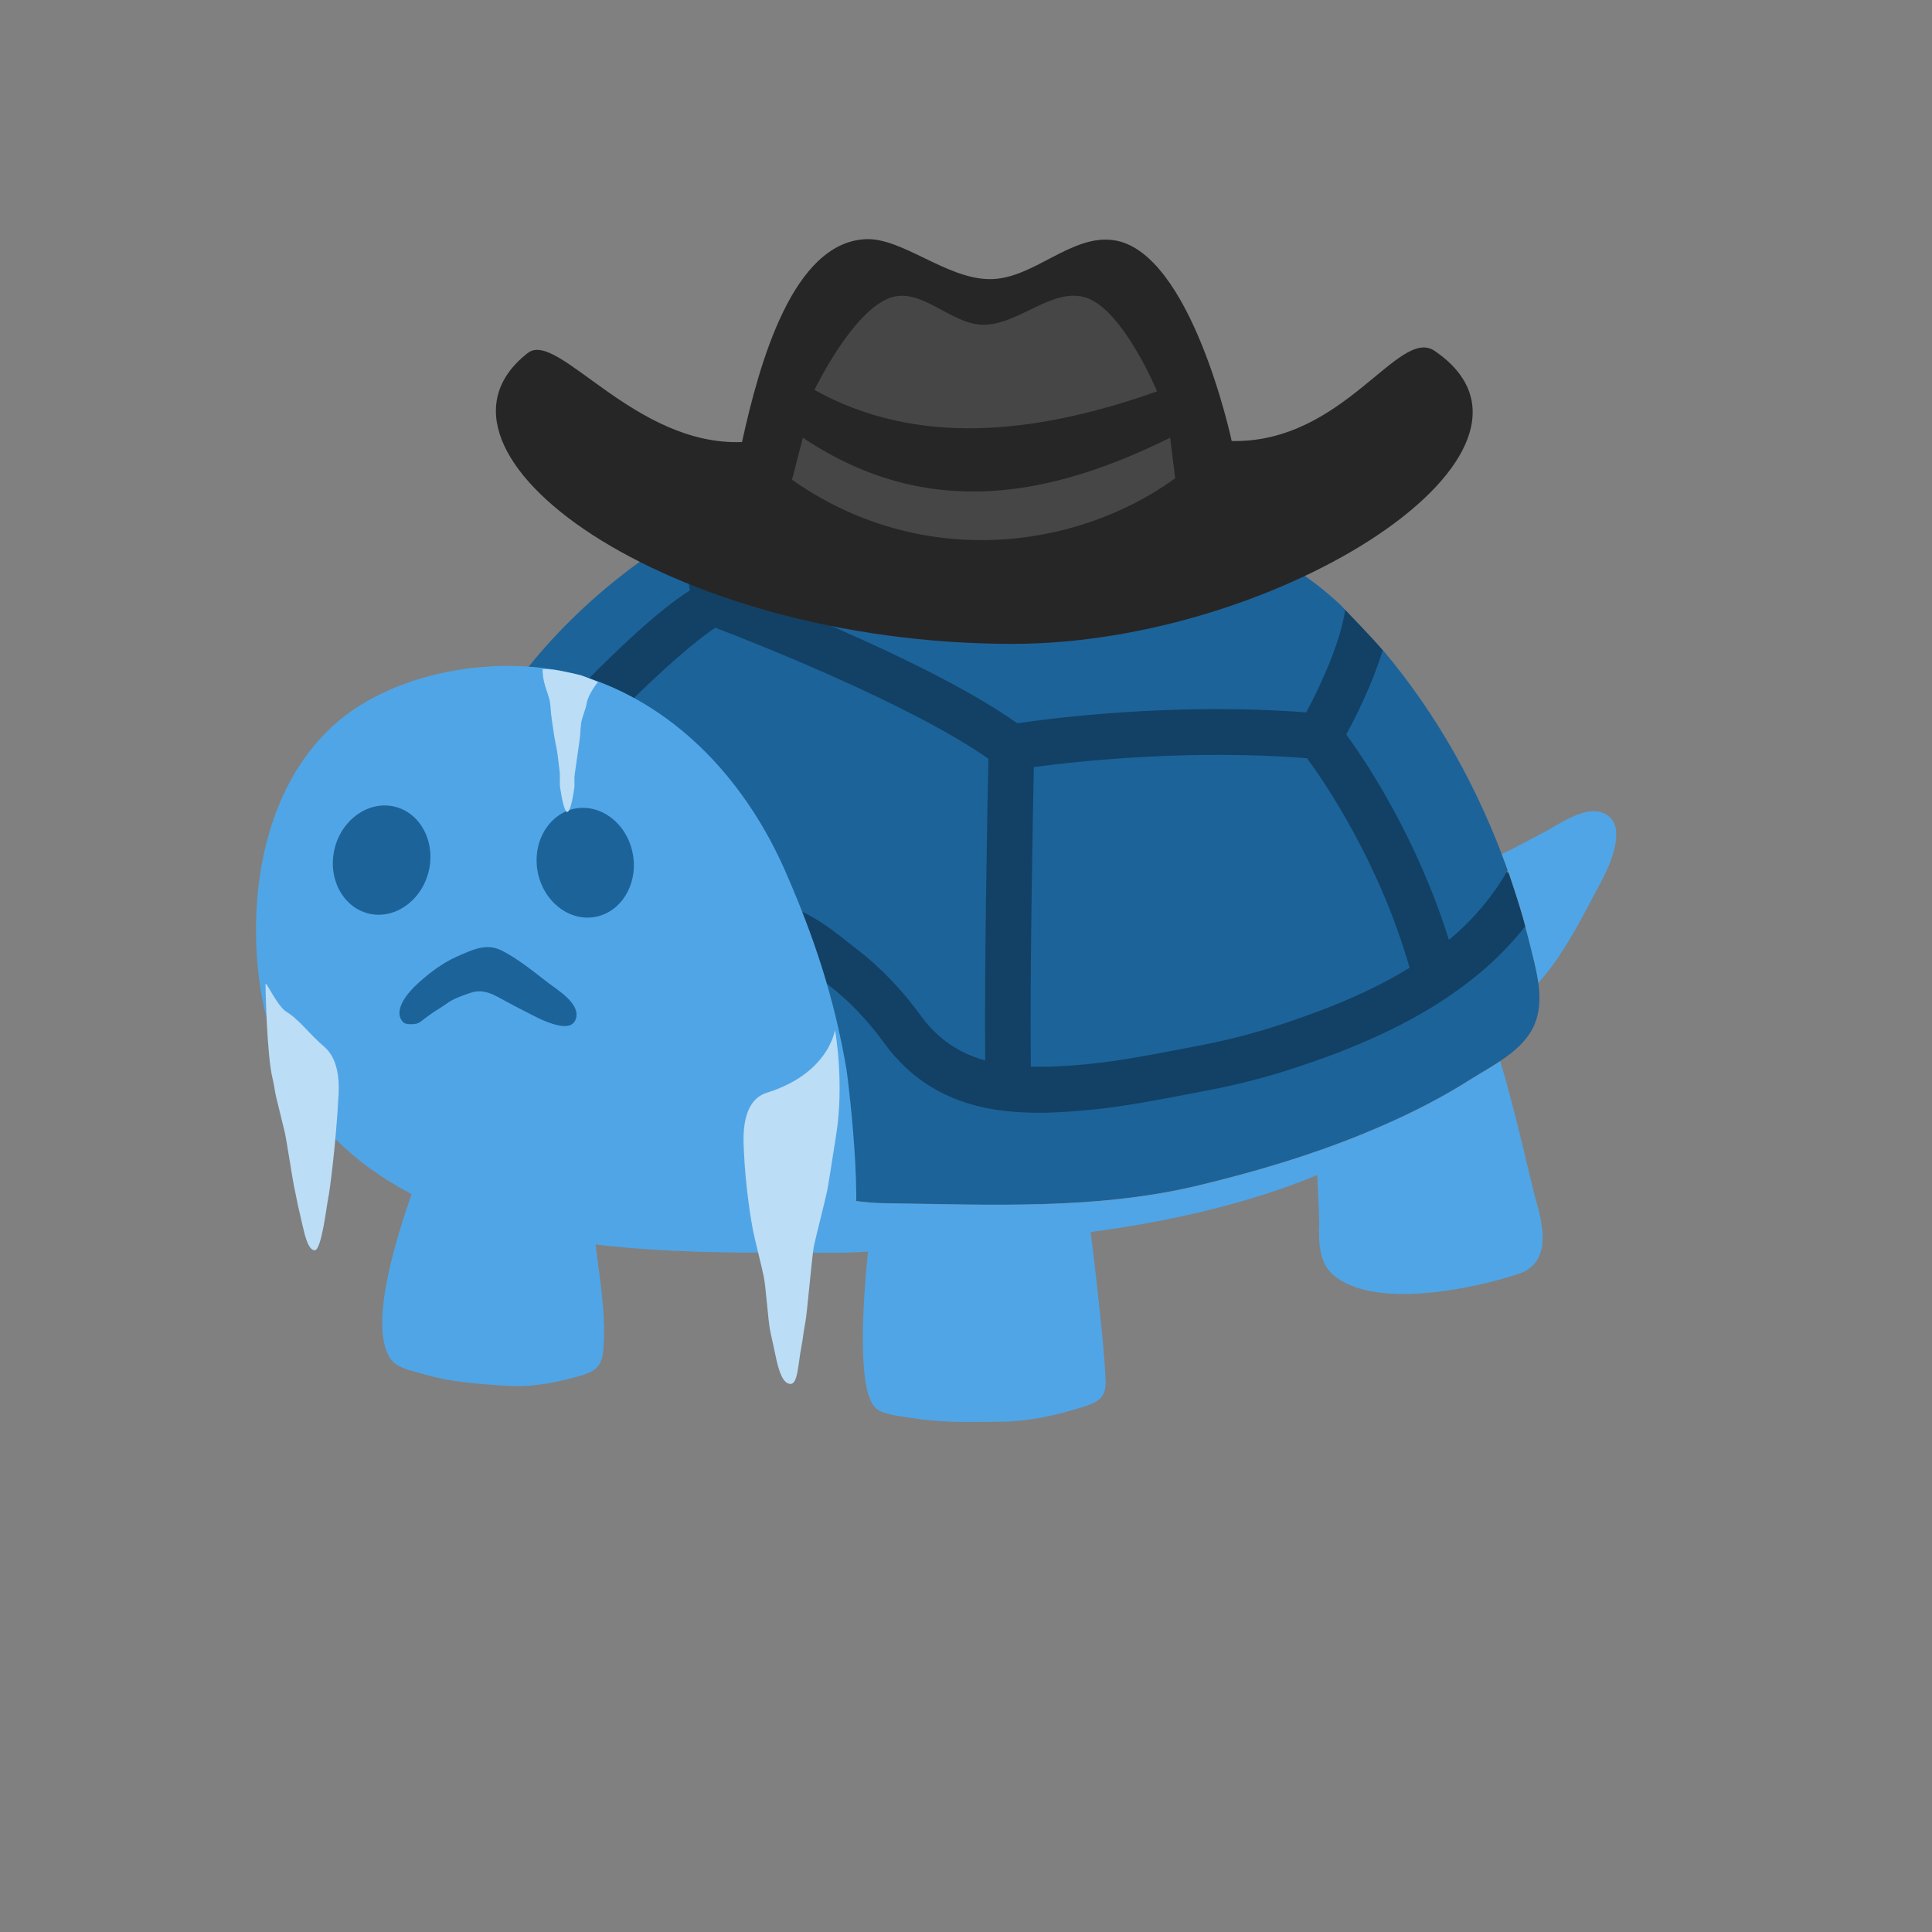 <?xml version="1.0" encoding="UTF-8" standalone="no"?>
<svg
   width="512"
   height="512"
   version="1.1"
   id="svg38"
   inkscape:version="1.1.2 (b8e25be833, 2022-02-05)"
   inkscape:export-xdpi="96"
   inkscape:export-ydpi="96"
   sodipodi:docname="classigk.svg"
   inkscape:export-filename="A:\media\turtles\real\fakenews.png"
   xmlns:inkscape="http://www.inkscape.org/namespaces/inkscape"
   xmlns:sodipodi="http://sodipodi.sourceforge.net/DTD/sodipodi-0.dtd"
   xmlns="http://www.w3.org/2000/svg"
   xmlns:svg="http://www.w3.org/2000/svg"
   xmlns:rdf="http://www.w3.org/1999/02/22-rdf-syntax-ns#"
   xmlns:cc="http://creativecommons.org/ns#"
   xmlns:dc="http://purl.org/dc/elements/1.1/">
  <rect width="100%" height="100%" fill="#808080" stroke="none"/>
  <defs
     id="defs42" />
  <sodipodi:namedview
     pagecolor="#ffffff"
     bordercolor="#666666"
     borderopacity="1"
     objecttolerance="10"
     gridtolerance="10"
     guidetolerance="10"
     inkscape:pageopacity="0"
     inkscape:pageshadow="2"
     inkscape:window-width="2560"
     inkscape:window-height="1377"
     id="namedview40"
     showgrid="false"
     inkscape:zoom="0.32593203"
     inkscape:cx="-1346.9066"
     inkscape:cy="-374.31117"
     inkscape:window-x="-8"
     inkscape:window-y="-8"
     inkscape:window-maximized="1"
     inkscape:current-layer="svg38"
     inkscape:pagecheckerboard="0" />
  <path
     d="m 180.418,1277.456 c 0,0 7.221,-4.191 11.27,-6.003 l 62.974,23.162 101.852,2.747 c 0,0 7.645,7.928 9.911,10.647 l 18.49,53.064 14.922,5.975 c 0,0 3.426,10.25 4.389,14.13 l -3.086,24.465 -147.638,36.612 -118.558,-29.08 0.368,-72.885 36.244,-47.202 z"
     style="fill:#2f2f2f;stroke-width:1"
     id="path909"
     inkscape:connector-curvature="0"
     inkscape:export-xdpi="68.17437"
     inkscape:export-ydpi="68.17437" />
  <path
     d="m 273.973,1339.014 c -0.283,14.328 -1.076,55.499 -0.793,79.397 4.729,0.113 9.911,-0.141 15.63,-0.736 7.645,-0.764 15.63,-2.293 23.332,-3.766 l 4.899,-0.934 c 7.9,-1.501 15.206,-3.37 22.341,-5.72 11.015,-3.624 23.191,-8.296 34.177,-15.064 -8.07,-28.118 -22.539,-49.213 -27.183,-55.527 -31.147,-2.463 -60.992,0.821 -72.403,2.35 z"
     style="fill:#1c6399;fill-opacity:1;stroke-width:1"
     id="path911"
     inkscape:connector-curvature="0"
     inkscape:export-xdpi="68.17437"
     inkscape:export-ydpi="68.17437" />
  <path
     d="m 356.768,1330.378 c 5.522,7.56 18.773,27.551 27.211,54.423 6.173,-5.125 11.496,-11.241 15.574,-18.462 -3.794,-10.562 -8.381,-20.812 -13.875,-30.581 -5.522,-9.797 -11.949,-19.17 -19.226,-27.778 -2.69,8.806 -6.966,17.414 -9.684,22.398 z"
     style="fill:#1c6399;fill-opacity:1;stroke-width:1"
     id="path913"
     inkscape:connector-curvature="0"
     inkscape:export-xdpi="68.17437"
     inkscape:export-ydpi="68.17437" />
  <path
     d="m 194.859,1291.217 c 12.062,4.615 53.375,21.039 74.725,36.188 9.203,-1.359 41.596,-5.55 76.566,-2.888 4.531,-8.353 9.288,-19.566 10.335,-27.183 -0.425,-0.425 -0.793,-0.878 -1.218,-1.274 -14.526,-13.648 -32.931,-21.152 -51.506,-27.438 -25.937,-8.778 -54.168,-11.864 -81.21,-7.022 -10.703,1.925 -21.039,5.238 -30.864,9.854 z"
     style="fill:#1c6399;fill-opacity:1;stroke-width:1"
     id="path915"
     inkscape:connector-curvature="0"
     inkscape:export-xdpi="68.17437"
     inkscape:export-ydpi="68.17437" />
  <path
     d="m 404.14,1381.261 c -5.635,7.221 -12.459,13.223 -19.764,18.207 -0.142,0.113 -0.311,0.198 -0.425,0.311 -13.422,9.061 -28.401,14.894 -40.775,18.943 -7.645,2.52 -15.432,4.53 -23.87,6.116 l -4.899,0.934 c -7.985,1.529 -16.197,3.115 -24.38,3.964 -4.814,0.481 -9.797,0.878 -14.809,0.878 -14.951,0 -29.958,-3.511 -40.916,-18.49 -4.417,-6.088 -9.344,-11.213 -14.583,-15.234 l -2.18,-1.699 c -3.313,-2.633 -9.514,-7.56 -12.714,-7.645 l 0.311,-12.091 c 7.249,0.198 14.583,6.003 19.934,10.25 l 1.982,1.557 c 6.145,4.7 11.893,10.647 17.018,17.697 4.615,6.314 10.25,9.911 17.018,11.808 -0.227,-25.541 0.595,-68.014 0.849,-79.964 -20.727,-14.526 -62.408,-30.921 -72.347,-34.715 -3.908,2.407 -13.988,10.788 -25.852,22.879 -1.189,1.218 -2.775,1.812 -4.332,1.812 -1.529,0 -3.058,-0.566 -4.219,-1.727 -2.379,-2.322 -2.435,-6.144 -0.085,-8.551 7.504,-7.617 19.396,-19.141 27.721,-24.295 l -2.407,-14.781 c -20.274,12.119 -40.293,30.921 -52.327,52.781 -12.062,21.831 -16.14,46.664 -4.644,70.704 3.766,7.787 11.326,20.869 18.915,25.399 6.711,4.021 13.818,7.447 21.067,10.448 6.428,2.662 11.864,6.003 18.462,7.928 5.89,1.756 11.978,3.653 17.952,4.984 6.031,1.359 12.289,1.784 18.349,2.917 5.38,0.991 10.817,1.897 16.253,1.982 27.891,0.368 56.093,1.841 83.475,-4.785 16.65,-4.021 33.158,-9.033 48.816,-15.942 7.928,-3.454 15.659,-7.419 22.936,-12.062 5.918,-3.738 13.705,-7.419 16.791,-14.101 3.256,-7.051 0.481,-15.574 -1.246,-22.709 -0.311,-1.189 -0.736,-2.463 -1.076,-3.709 z"
     style="fill:#1c6399;fill-opacity:1;stroke-width:1"
     id="path917"
     inkscape:connector-curvature="0"
     inkscape:export-xdpi="68.17437"
     inkscape:export-ydpi="68.17437" />
  <path
     d="m 151.677,1448.879 c -2.775,-1.642 -6.739,-2.209 -12.119,-2.973 -7.079,-0.991 -14.781,-2.973 -21.86,-1.699 -6.088,1.104 -6.739,2.662 -8.721,8.296 -3.086,8.863 -12.062,35.423 -5.097,43.804 1.727,2.067 5.748,2.803 8.212,3.539 7.107,2.152 14.668,2.633 22.143,3.143 6.371,0.425 12.657,-0.736 18.745,-2.435 4.559,-1.274 6.569,-2.35 6.937,-7.39 0.821,-10.76 -1.586,-21.378 -2.548,-32.053 -0.68,-6.909 -2.379,-10.307 -5.691,-12.232 z"
     style="fill:#50a5e6;fill-opacity:1;stroke-width:1"
     id="path921"
     inkscape:connector-curvature="0"
     inkscape:export-xdpi="68.17437"
     inkscape:export-ydpi="68.17437" />
  <path
     d="m 397.543,1416.967 c -2.633,1.756 -5.437,3.313 -7.9,4.87 -7.277,4.615 -15.007,8.58 -22.936,12.062 -15.659,6.909 -32.167,11.921 -48.816,15.942 -27.381,6.626 -55.584,5.154 -83.475,4.785 -5.465,-0.085 -10.902,-0.991 -16.253,-1.982 -1.501,-0.283 -2.973,-0.51 -4.474,-0.736 l 1.472,15.715 c 0,0 5.323,0.396 14.837,-0.198 -1.841,18.207 -2.435,37.858 2.209,41.596 2.095,1.699 6.541,2.01 9.259,2.463 7.985,1.331 16.253,1.133 24.465,0.991 6.994,-0.113 13.733,-1.642 20.189,-3.624 4.842,-1.472 6.937,-2.548 6.852,-6.994 -0.085,-5.691 -2.01,-23.983 -3.964,-39.642 17.952,-2.35 40.067,-6.796 60.058,-15.092 0.283,6.286 0.538,11.666 0.51,12.77 -0.17,4.332 -0.227,10.25 3.596,13.591 10.647,9.373 37.009,3.908 49.241,-0.17 9.118,-3.001 6.314,-13.62 4.502,-19.821 -1.048,-3.709 -5.267,-23.021 -9.373,-36.527 z"
     style="fill:#50a5e6;fill-opacity:1;stroke-width:1"
     id="path923"
     inkscape:connector-curvature="0"
     inkscape:export-xdpi="68.17437"
     inkscape:export-ydpi="68.17437" />
  <path
     d="m 426.68,1352.351 c -4.757,-4.474 -12.572,1.303 -16.933,3.624 -3.908,2.095 -7.787,4.162 -11.751,6.116 2.86,7.504 5.352,15.149 7.221,22.964 0.849,3.483 1.925,7.306 2.463,11.128 0.142,-0.17 0.283,-0.34 0.425,-0.481 1.444,-1.642 2.747,-3.313 4.021,-5.097 4.955,-7.022 8.721,-14.781 12.77,-22.313 1.954,-3.766 5.55,-12.374 1.784,-15.942 z"
     style="fill:#50a5e6;fill-opacity:1;stroke-width:1"
     id="path925"
     inkscape:connector-curvature="0"
     inkscape:export-xdpi="68.17437"
     inkscape:export-ydpi="68.17437" />
  <path
     d="m 215.189,1467.624 c -3.2,0.113 -6.428,0.085 -9.741,0.085 -23.587,0 -46.07,-0.623 -69.289,-5.89 -35.253,-7.957 -62.719,-29.052 -67.505,-66.769 -2.945,-23.247 1.756,-50.798 19.708,-67.08 16.848,-15.29 47.146,-19.509 67.901,-12.459 24.182,8.268 41.794,28.146 51.846,51.082 7.73,17.669 12.969,33.526 16.225,52.582 0.481,2.917 5.833,47.004 -0.425,47.825 -2.888,0.34 -5.805,0.538 -8.721,0.623 z"
     style="fill:#50a5e6;fill-opacity:1;stroke-width:1"
     id="path929"
     inkscape:connector-curvature="0"
     inkscape:export-xdpi="68.17437"
     inkscape:export-ydpi="68.17437" />
  <g
     inkscape:export-xdpi="68.17437"
     inkscape:export-ydpi="68.17437"
     id="g2546">
    <circle
       fill="#ff7892"
       cx="-44.198"
       cy="299.216"
       r="16.193"
       id="circle838"
       style="stroke-width:3.239" />
    <circle
       fill="#ff7892"
       cx="-116.986"
       cy="299.656"
       r="16.193"
       id="circle840"
       style="stroke-width:3.239" />
  </g>
  <path
     style="fill:#262626;fill-opacity:1;stroke:none;stroke-width:1px;stroke-linecap:butt;stroke-linejoin:miter;stroke-opacity:1"
     d="m 139.902,1229.255 c 7.885,-6.125 28.223,24.707 56.741,23.619 4.691,-21.443 13.534,-52.647 32.579,-53.755 9.756,-0.568 21.531,10.559 33.122,10.588 11.477,0.029 21.497,-12.004 32.85,-10.317 20.546,3.053 31.221,53.212 31.221,53.212 29.761,0.623 44.197,-30.407 53.768,-23.891 38.572,26.261 -40.934,77.646 -111.853,77.646 -91.949,0 -161.821,-51.16 -128.428,-77.103 z"
     id="path945"
     inkscape:connector-curvature="0"
     sodipodi:nodetypes="scsascsss"
     inkscape:export-xdpi="68.17437"
     inkscape:export-ydpi="68.17437" />
  <path
     style="fill:#464646;fill-opacity:1;stroke:none;stroke-width:1px;stroke-linecap:butt;stroke-linejoin:miter;stroke-opacity:1"
     d="m 212.77,1251.733 -2.88,11.134 c 33.851,23.802 74.997,18.825 101.553,-0.384 l -1.344,-10.75 c -30.329,14.972 -63.492,22.655 -97.329,0 z"
     id="path947"
     inkscape:connector-curvature="0"
     sodipodi:nodetypes="ccccc"
     inkscape:export-xdpi="68.17437"
     inkscape:export-ydpi="68.17437" />
  <path
     style="fill:#464646;fill-opacity:1;stroke:none;stroke-width:1px;stroke-linecap:butt;stroke-linejoin:miter;stroke-opacity:1"
     d="m 215.841,1239.063 c 0,0 10.31,-21.523 20.541,-24.572 8.012,-2.388 15.638,7.112 23.996,7.295 9.512,0.207 18.666,-10.251 27.644,-7.103 9.746,3.418 18.621,24.764 18.621,24.764 -33.239,11.759 -64.203,14.416 -90.802,-0.384 z"
     id="path949"
     inkscape:connector-curvature="0"
     sodipodi:nodetypes="caaacc"
     inkscape:export-xdpi="68.17437"
     inkscape:export-ydpi="68.17437" />
  <g
     id="g2193"
     transform="translate(-342.37)"
     inkscape:export-xdpi="68.17437"
     inkscape:export-ydpi="68.17437">
    <path
       fill="#65471b"
       d="m 145.472,327.87 c -0.41,0 -0.821,-0.064 -1.231,-0.195 -7.011,-2.275 -14.401,-2.275 -21.413,0 -2.087,0.673 -4.338,-0.466 -5.02,-2.558 -0.681,-2.091 0.466,-4.338 2.562,-5.02 8.613,-2.797 17.716,-2.797 26.329,0 2.091,0.681 3.239,2.928 2.562,5.02 -0.546,1.677 -2.107,2.753 -3.789,2.753 z"
       id="path845"
       style="fill:#36461e;fill-opacity:1;stroke-width:3.984"
       inkscape:export-xdpi="34.087185"
       inkscape:export-ydpi="34.087185" />
    <path
       fill="#ffffff"
       d="m 182.676,268.385 c -3.597,10.935 -13.883,18.783 -25.87,18.783 -0.574,0 -1.151,-0.02 -1.733,-0.056 -5.884,-0.37 -11.322,-2.609 -15.736,-6.31 0.143,1.972 0.303,3.972 0.542,6.135 0.606,5.529 3.522,9.888 8.43,12.601 3.267,1.809 7.171,2.741 11.206,2.996 6.908,0.434 14.222,-1.115 19.413,-3.621 5.486,-2.649 9.051,-7.418 9.784,-13.087 0.729,-5.637 -1.41,-11.648 -6.035,-17.441 z"
       id="path847"
       style="stroke-width:3.984"
       inkscape:export-xdpi="34.087185"
       inkscape:export-ydpi="34.087185" />
    <path
       fill="#65471b"
       d="m 146.886,250.518 c -5.167,2.191 -7.756,9.167 -7.876,21.07 l 0.155,0.271 c 3.573,5.255 9.453,8.86 16.286,9.29 0.454,0.028 0.908,0.044 1.358,0.044 10.493,0 19.317,-7.716 20.927,-18.022 -0.458,-0.418 -0.88,-0.845 -1.366,-1.259 -14.8,-12.628 -25.763,-12.975 -29.484,-11.393 z"
       id="path849"
       style="fill:#36461e;fill-opacity:1;stroke-width:3.984"
       inkscape:export-xdpi="34.087185"
       inkscape:export-ydpi="34.087185" />
    <path
       fill="#f4900c"
       d="m 156.805,287.168 c 11.987,0 22.273,-7.848 25.87,-18.783 -1.41,-1.765 -3.071,-3.506 -4.944,-5.215 -1.609,10.306 -10.433,18.022 -20.927,18.022 -0.45,0 -0.904,-0.016 -1.358,-0.044 -6.832,-0.43 -12.712,-4.036 -16.286,-9.29 l -0.155,-0.271 c -0.028,2.793 0.084,5.868 0.331,9.214 4.414,3.701 9.852,5.94 15.736,6.31 0.582,0.04 1.159,0.056 1.733,0.056 z"
       id="path851"
       style="fill:#6fd049;fill-opacity:1;stroke-width:3.984"
       inkscape:export-xdpi="34.087185"
       inkscape:export-ydpi="34.087185" />
    <circle
       fill="#ffffff"
       cx="147.133"
       cy="262.955"
       r="4.41"
       id="circle853"
       style="stroke-width:3.984"
       inkscape:export-xdpi="34.087185"
       inkscape:export-ydpi="34.087185" />
    <path
       fill="#ffffff"
       d="m 110.267,287.168 c -11.987,0 -22.273,-7.848 -25.87,-18.783 -4.625,5.792 -6.76,11.804 -6.035,17.437 0.737,5.669 4.298,10.441 9.784,13.087 5.191,2.506 12.501,4.055 19.413,3.621 4.036,-0.255 7.94,-1.183 11.206,-2.996 4.904,-2.713 7.82,-7.071 8.43,-12.601 0.239,-2.159 0.398,-4.151 0.542,-6.119 -4.394,3.677 -9.84,5.924 -15.736,6.294 -0.582,0.044 -1.159,0.06 -1.733,0.06 z"
       id="path855"
       style="stroke-width:3.984"
       inkscape:export-xdpi="34.087185"
       inkscape:export-ydpi="34.087185" />
    <path
       fill="#65471b"
       d="m 110.267,281.193 c 0.45,0 0.904,-0.016 1.358,-0.044 6.832,-0.43 12.712,-4.036 16.286,-9.29 l 0.155,-0.271 c -0.123,-11.903 -2.709,-18.879 -7.876,-21.07 -3.721,-1.582 -14.688,-1.235 -29.484,11.39 -0.486,0.414 -0.904,0.841 -1.366,1.259 1.609,10.31 10.433,18.026 20.927,18.026 z"
       id="path857"
       style="fill:#36461e;fill-opacity:1;stroke-width:3.984"
       inkscape:export-xdpi="34.087185"
       inkscape:export-ydpi="34.087185" />
    <path
       fill="#f4900c"
       d="m 128.063,271.588 -0.155,0.271 c -3.573,5.255 -9.453,8.86 -16.286,9.29 -0.454,0.028 -0.908,0.044 -1.358,0.044 -10.493,0 -19.317,-7.716 -20.927,-18.022 -1.872,1.709 -3.534,3.45 -4.944,5.215 3.597,10.935 13.883,18.783 25.87,18.783 0.574,0 1.151,-0.02 1.733,-0.056 5.896,-0.37 11.342,-2.617 15.736,-6.294 0.247,-3.35 0.363,-6.43 0.331,-9.23 z"
       id="path859"
       style="fill:#6fd049;fill-opacity:1;stroke-width:3.984"
       inkscape:export-xdpi="34.087185"
       inkscape:export-ydpi="34.087185" />
    <path
       fill="#ffffff"
       d="m 100.794,267.357 c 2.43,-0.151 4.279,-2.247 4.123,-4.677 -0.151,-2.43 -2.247,-4.279 -4.677,-4.127 -2.43,0.151 -4.279,2.247 -4.127,4.677 0.155,2.43 2.251,4.279 4.681,4.127 z"
       id="path861"
       style="stroke-width:3.984"
       inkscape:export-xdpi="34.087185"
       inkscape:export-ydpi="34.087185" />
  </g>
  <g
     id="g2524"
     transform="translate(-494.48)"
     inkscape:export-xdpi="67.463455"
     inkscape:export-ydpi="67.463455">
    <path
       fill="#664500"
       d="m 190.474,300.817 c -1.033,-0.833 -2.576,-0.884 -3.683,-0.151 -0.226,0.151 -22.751,14.999 -50.467,14.999 -27.647,0 -50.247,-14.849 -50.467,-14.999 -1.108,-0.734 -2.651,-0.672 -3.684,0.151 -1.027,0.827 -1.259,2.193 -0.545,3.248 0.748,1.112 18.661,27.118 54.696,27.118 36.035,0 53.953,-26.006 54.696,-27.118 0.713,-1.06 0.487,-2.421 -0.545,-3.248 z"
       id="path866"
       style="fill:#363927;fill-opacity:1;stroke-width:5.477" />
    <path
       fill="#ffffff"
       d="m 166.218,314.433 c 0.122,-0.033 -11.065,2.884 -18.665,3.709 -2.793,0.32 -5.624,0.58 -8.524,0.679 v 34.468 h 11.927 c 8.394,0 15.262,-6.868 15.262,-15.262 z m -61.046,0 c -0.122,-0.033 11.065,2.884 18.665,3.709 2.793,0.32 5.624,0.58 8.524,0.679 v 34.468 h -11.927 c -8.394,0 -15.262,-6.868 -15.262,-15.262 z"
       id="path870"
       style="stroke-width:7.631" />
    <path
       style="fill:#363927;fill-opacity:1;stroke-width:3.735"
       d="m 100.032,276.086 c 0,6.401 3.503,11.592 7.828,11.592 4.321,0 7.828,-5.191 7.828,-11.592 0,-6.401 -3.503,-11.592 -7.828,-11.592 -4.325,0 -7.828,5.191 -7.828,11.592 z"
       id="path1028" />
    <path
       style="fill:#363927;fill-opacity:1;stroke-width:3.783"
       d="m 166.973,276.306 c 0,6.485 -3.549,11.744 -7.93,11.744 -4.378,0 -7.93,-5.259 -7.93,-11.744 0,-6.485 3.549,-11.744 7.93,-11.744 4.381,0 7.93,5.259 7.93,11.744 z"
       id="path1026" />
    <path
       fill="#292f33"
       d="m 202.536,259.021 c -0.691,-0.671 -5.118,1.107 -9.598,-1.175 -9.242,-4.71 -32.599,-9.254 -47.803,1.519 -1.628,1.151 -8.43,1.345 -10.333,1.264 -1.903,0.085 -8.705,-0.108 -10.333,-1.264 -15.201,-10.773 -38.557,-6.229 -47.799,-1.519 -4.48,2.282 -8.907,0.505 -9.598,1.175 -0.998,0.965 -0.998,4.831 0.004,5.801 0.994,0.965 5.966,2.08 6.956,4.977 0.998,2.9 1.006,20.028 8.939,25.95 7.429,5.542 24.758,7.21 35.741,0.961 9.582,-5.449 9.246,-16.921 11.004,-23.756 0.626,-2.436 2.391,-3.664 5.09,-3.664 2.698,0 4.464,1.228 5.09,3.664 1.757,6.831 1.418,18.307 11.004,23.756 10.983,6.245 28.313,4.577 35.737,-0.961 7.938,-5.918 7.946,-23.049 8.939,-25.95 0.99,-2.896 5.962,-4.015 6.956,-4.977 1.002,-0.969 1.006,-4.835 0.004,-5.801 z m -81.573,14.744 c -0.311,4.464 -1.107,13.035 -6.451,16.077 -3.276,1.866 -7.546,3.001 -12.013,3.001 h -0.004 c -4.948,0 -11.807,-1.402 -14.49,-3.401 -3.353,-2.5 -4.629,-12.793 -5.11,-16.643 -0.307,-2.452 -1.131,-8.443 1.567,-9.364 4.282,-1.458 10.256,-2.597 16.368,-2.597 2.799,0 12.203,0.174 16.784,2.993 4.06,2.492 3.522,7.477 3.349,9.933 z m 65.755,-1.022 c -0.481,3.854 -1.757,14.199 -5.11,16.699 -2.682,2 -9.541,3.401 -14.49,3.401 h -0.004 c -4.472,0 -8.737,-1.135 -12.017,-3.001 -5.344,-3.038 -6.14,-11.557 -6.451,-16.021 -0.17,-2.456 -0.711,-7.477 3.349,-9.969 4.585,-2.82 13.985,-3.013 16.784,-3.013 6.112,0 12.082,1.119 16.368,2.577 2.698,0.921 1.878,6.875 1.571,9.327 z"
       id="path874"
       style="stroke-width:4.039" />
  </g>
  <g
     id="g3676"
     inkscape:export-xdpi="68.17437"
     inkscape:export-ydpi="68.17437" />
  <path
     fill-rule="evenodd"
     clip-rule="evenodd"
     fill="#31373d"
     d="m -136.949,261.19 c 0.789,0.786 4.729,3.147 5.515,5.508 0.789,2.358 2.368,17.452 7.096,21.388 4.877,4.051 23.272,2.542 26.794,0.789 7.882,-3.93 8.849,-16.623 10.243,-22.18 0.786,-3.147 5.515,-3.147 5.515,-3.147 0,0 4.729,0 5.518,3.144 1.394,5.561 2.368,18.29 10.243,22.213 3.525,1.759 21.92,3.269 26.803,-0.783 4.722,-3.936 6.297,-19.069 7.086,-21.431 0.783,-2.358 4.729,-4.719 5.515,-5.505 0.792,-0.786 0.792,-3.933 0,-4.722 -1.575,-1.572 -20.171,-2.973 -40.194,-0.786 -3.995,0.437 -5.515,1.572 -14.975,1.572 -9.454,0 -10.98,-1.138 -14.972,-1.572 -20.01,-2.184 -38.609,-0.783 -40.187,0.789 -0.786,0.786 -0.786,3.936 0,4.722 z"
     id="path843"
     style="opacity:1;fill:#31373d;fill-opacity:1;stroke-width:3.288"
     inkscape:export-xdpi="68.17437"
     inkscape:export-ydpi="68.17437" />
  <g
     id="g2834">
    <circle
       fill="#50a5e6"
       cx="762.429"
       cy="17.642"
       r="164.503"
       id="circle857"
       style="stroke-width:9.139" />
    <ellipse
       fill="#1c6399"
       cx="707.457"
       cy="-8.057"
       rx="22.848"
       ry="31.987"
       id="ellipse859"
       style="stroke-width:9.139" />
    <ellipse
       fill="#1c6399"
       cx="817.126"
       cy="-8.057"
       rx="22.848"
       ry="31.987"
       id="ellipse861"
       style="stroke-width:9.139" />
    <path
       fill="#ffffff"
       d="m 826.265,52.672 c 20.188,0 36.556,16.368 36.556,36.556 0,20.188 -16.368,36.556 -36.556,36.556 H 698.318 c -20.188,0 -36.556,-16.368 -36.556,-36.556 0,-20.188 16.368,-36.556 36.556,-36.556 z"
       id="path863"
       style="stroke-width:9.139" />
    <path
       fill="#1c6399"
       d="M 826.265,43.341 H 698.318 c -25.196,0 -45.695,20.499 -45.695,45.695 0,25.196 20.499,45.695 45.695,45.695 h 127.947 c 25.196,0 45.695,-20.499 45.695,-45.695 0,-25.196 -20.499,-45.695 -45.695,-45.695 z m 0,18.278 c 13.553,0 24.767,9.907 26.951,22.848 h -31.521 v -22.848 z m -13.709,0 v 22.848 H 785.139 v -22.848 z m -36.556,0 v 22.848 h -27.417 v -22.848 z m -36.556,0 v 22.848 h -27.417 v -22.848 z m -41.126,0 h 4.57 v 22.848 H 671.358 c 2.193,-12.932 13.407,-22.848 26.96,-22.848 z m 0,54.834 c -13.553,0 -24.767,-9.907 -26.951,-22.848 h 31.521 v 22.848 z m 13.709,0 V 93.606 h 27.417 v 22.848 z m 36.556,0 V 93.606 h 27.417 v 22.848 z m 36.556,0 V 93.606 h 27.417 v 22.848 z m 41.126,0 h -4.57 V 93.606 h 31.521 c -2.184,12.941 -13.398,22.848 -26.951,22.848 z"
       id="path865"
       style="stroke-width:9.139" />
    <path
       fill="#bbddf5"
       d="m 924.702,-8.057 c 0,-4.067 -0.42,20.471 -34.29,31.018 -13.352,4.158 -11.771,23.579 -11.561,28.806 0.731,18.05 3.637,35.569 4.542,40.139 0.914,4.633 4.633,19.247 5.502,23.661 0.96,4.862 2.203,21.989 3.043,26.256 1.014,5.145 1.965,8.847 2.742,12.776 1.682,8.49 3.875,14.604 7.604,14.604 3.738,0 3.802,-10.281 5.474,-18.762 0.777,-3.921 0.978,-7.192 1.992,-12.329 0.841,-4.241 3.317,-33.275 4.25,-37.982 0.886,-4.487 5.812,-23.469 6.708,-28.029 0.914,-4.633 3.646,-22.793 4.378,-27.225 4.368,-26.476 -0.384,-52.924 -0.384,-52.933 z M 600.786,48.486 c 0,-2.65 5.602,10.638 10.492,13.599 6.306,3.82 11.241,10.967 18.644,17.245 7.403,6.279 7.384,18.04 7.092,23.707 -1.243,24.273 -4.442,48.428 -5.136,51.407 -0.695,3.025 -3.272,25.8 -6.672,25.8 -3.4,0 -5.054,-8.024 -6.333,-13.562 l -2.056,-8.929 c -0.64,-2.76 -1.097,-5.767 -1.828,-8.92 -0.658,-2.87 -3.848,-23.643 -4.533,-26.622 -0.695,-3.025 -3.71,-15.015 -4.378,-17.894 -0.731,-3.171 -1.042,-6.251 -1.736,-9.02 -2.988,-11.881 -3.555,-46.801 -3.555,-46.81 z"
       id="path867"
       style="stroke-width:9.139" />
    <path
       fill="#1c6399"
       d="m 652.632,-42.905 c -5.045,0 -9.139,-4.094 -9.139,-9.139 0,-5.036 4.067,-9.121 9.102,-9.139 1.426,-0.018 32.617,-0.786 56.708,-32.901 3.025,-4.021 8.746,-4.862 12.795,-1.828 4.039,3.025 4.853,8.755 1.828,12.795 -29.821,39.755 -69.612,40.212 -71.294,40.212 z m 219.337,0 c -1.682,0 -41.464,-0.457 -71.285,-40.212 -3.034,-4.039 -2.212,-9.77 1.828,-12.795 4.03,-3.043 9.751,-2.212 12.786,1.828 24.136,32.179 55.401,32.891 56.717,32.901 5.026,0.055 9.084,4.167 9.057,9.185 -0.018,5.036 -4.076,9.093 -9.102,9.093 z"
       id="path869"
       style="stroke-width:9.139" />
    <path
       fill="#bbddf5"
       d="m 819.694,-136.58 c 0,0 -9.057,-3.848 -12.036,-4.761 -2.623,-0.804 -10.903,-2.522 -16.021,-3.509 -5.712,-1.106 -11.826,-1.051 -11.826,-1.051 0,0 -0.274,3.674 1.042,9.368 1.06,4.588 3.692,10.949 4.186,14.248 0.539,3.573 0.621,7.814 1.289,12.319 0.585,3.893 1.17,8.042 1.8,12.265 0.612,4.076 1.663,8.17 2.276,12.255 0.64,4.241 0.932,8.454 1.526,12.365 0.676,4.533 -0.091,8.938 0.448,12.53 1.106,7.366 3.043,17.657 5.136,17.657 2.093,0 3.939,-9.313 5.045,-16.706 0.539,-3.573 -0.247,-6.352 0.43,-10.857 0.585,-3.893 1.078,-7.768 1.718,-11.99 0.612,-4.076 1.106,-8.061 1.718,-12.137 0.64,-4.241 0.557,-8.371 1.142,-12.283 0.676,-4.533 3.317,-10.117 3.857,-13.709 1.088,-7.366 8.271,-16.002 8.271,-16.002 z m -168.076,75.434 c 0,0 6.681,-1.499 13.041,-2.824 4.14,-0.859 7.421,-4.195 14.193,-6.662 7.046,-2.568 11.579,-4.789 11.579,-4.789 0,0 0.576,11.926 -0.996,17.876 -1.27,4.798 -1.937,10.994 -2.522,14.44 -0.64,3.729 -0.996,8.125 -1.8,12.831 -0.695,4.067 -1.974,8.317 -2.733,12.74 -0.731,4.268 -1.316,9.267 -2.047,13.535 -0.759,4.432 -0.96,8.243 -1.663,12.329 -0.813,4.734 -0.201,5.209 -0.85,8.956 -1.325,7.704 -1.508,6.644 -1.937,10.839 -0.43,4.195 -3.601,4.716 -4.972,1.645 -1.371,-3.071 0.082,-4.761 -1.243,-12.493 C 669.028,13.547 666.679,3.686 665.92,-0.728 665.189,-4.996 664.202,-11.685 663.471,-15.953 c -0.759,-4.432 -0.95,-11.579 -1.654,-15.673 -0.813,-4.734 -2.056,-7.659 -2.696,-11.406 -1.325,-7.686 -7.503,-18.114 -7.503,-18.114 z"
       id="path871"
       style="stroke-width:9.139" />
  </g>
  <g
     id="g1610"
     transform="matrix(0.353,0,0,0.353,-54.392,1217.623)">
    <path
       fill="#ffffff"
       d="m 583.567,489.737 c 20.188,0 36.556,16.368 36.556,36.556 0,20.188 -16.368,36.556 -36.556,36.556 H 455.62 c -20.188,0 -36.556,-16.368 -36.556,-36.556 0,-20.188 16.368,-36.556 36.556,-36.556 z"
       id="path863-4"
       style="stroke-width:9.139" />
    <path
       fill="#1c6399"
       d="M 583.567,480.406 H 455.62 c -25.196,0 -45.695,20.499 -45.695,45.695 0,25.196 20.499,45.695 45.695,45.695 h 127.947 c 25.196,0 45.695,-20.499 45.695,-45.695 0,-25.196 -20.499,-45.695 -45.695,-45.695 z m 0,18.278 c 13.553,0 24.767,9.907 26.951,22.848 h -31.521 v -22.848 z m -13.709,0 v 22.848 h -27.417 v -22.848 z m -36.556,0 v 22.848 h -27.417 v -22.848 z m -36.556,0 v 22.848 h -27.417 v -22.848 z m -41.126,0 h 4.57 v 22.848 h -31.53 c 2.193,-12.932 13.407,-22.848 26.96,-22.848 z m 0,54.834 c -13.553,0 -24.767,-9.907 -26.951,-22.848 h 31.521 v 22.848 z m 13.709,0 v -22.848 h 27.417 v 22.848 z m 36.556,0 v -22.848 h 27.417 v 22.848 z m 36.556,0 v -22.848 h 27.417 v 22.848 z m 41.126,0 h -4.57 v -22.848 h 31.521 c -2.184,12.941 -13.398,22.848 -26.951,22.848 z"
       id="path865-3"
       style="stroke-width:9.139" />
  </g>
  <path
     d="m 180.418,-294.341 c 0,0 7.221,-4.191 11.27,-6.003 l 62.974,23.162 101.852,2.747 c 0,0 7.645,7.928 9.911,10.647 l 18.49,53.064 14.922,5.975 c 0,0 3.426,10.25 4.389,14.13 l -3.086,24.465 -147.638,36.612 -118.558,-29.08 0.368,-72.885 36.244,-47.202 z"
     style="fill:#2f2f2f;stroke-width:1"
     id="path1664"
     inkscape:connector-curvature="0"
     inkscape:export-xdpi="68.17437"
     inkscape:export-ydpi="68.17437" />
  <path
     d="m 273.973,-232.783 c -0.283,14.328 -1.076,55.499 -0.793,79.397 4.729,0.113 9.911,-0.142 15.63,-0.736 7.645,-0.765 15.63,-2.294 23.332,-3.766 l 4.899,-0.934 c 7.9,-1.501 15.206,-3.37 22.341,-5.72 11.015,-3.624 23.191,-8.297 34.177,-15.064 -8.07,-28.118 -22.539,-49.213 -27.183,-55.527 -31.147,-2.463 -60.992,0.821 -72.403,2.35 z"
     style="fill:#1c6399;fill-opacity:1;stroke-width:1"
     id="path1666"
     inkscape:connector-curvature="0"
     inkscape:export-xdpi="68.17437"
     inkscape:export-ydpi="68.17437" />
  <path
     d="m 356.768,-241.419 c 5.522,7.56 18.773,27.551 27.211,54.423 6.173,-5.125 11.496,-11.241 15.574,-18.462 -3.794,-10.562 -8.381,-20.812 -13.875,-30.581 -5.522,-9.797 -11.949,-19.17 -19.226,-27.778 -2.69,8.806 -6.966,17.414 -9.684,22.398 z"
     style="fill:#1c6399;fill-opacity:1;stroke-width:1"
     id="path1668"
     inkscape:connector-curvature="0"
     inkscape:export-xdpi="68.17437"
     inkscape:export-ydpi="68.17437" />
  <path
     d="m 194.859,-280.58 c 12.062,4.615 53.375,21.039 74.725,36.188 9.203,-1.359 41.596,-5.55 76.566,-2.888 4.531,-8.353 9.288,-19.566 10.335,-27.183 -0.425,-0.425 -0.793,-0.878 -1.218,-1.274 -14.526,-13.648 -32.931,-21.152 -51.506,-27.438 -25.937,-8.778 -54.168,-11.864 -81.21,-7.022 -10.703,1.925 -21.039,5.238 -30.864,9.854 z"
     style="fill:#1c6399;fill-opacity:1;stroke-width:1"
     id="path1670"
     inkscape:connector-curvature="0"
     inkscape:export-xdpi="68.17437"
     inkscape:export-ydpi="68.17437" />
  <path
     d="m 404.14,-190.536 c -5.635,7.221 -12.459,13.223 -19.764,18.207 -0.142,0.113 -0.311,0.198 -0.425,0.311 -13.422,9.061 -28.401,14.894 -40.775,18.943 -7.645,2.52 -15.432,4.531 -23.87,6.116 l -4.899,0.934 c -7.985,1.529 -16.197,3.115 -24.38,3.964 -4.814,0.481 -9.797,0.878 -14.809,0.878 -14.951,0 -29.958,-3.511 -40.916,-18.49 -4.417,-6.088 -9.344,-11.213 -14.583,-15.234 l -2.18,-1.699 c -3.313,-2.633 -9.514,-7.56 -12.714,-7.645 l 0.311,-12.091 c 7.249,0.198 14.583,6.003 19.934,10.25 l 1.982,1.557 c 6.145,4.7 11.893,10.647 17.018,17.697 4.615,6.314 10.25,9.911 17.018,11.808 -0.227,-25.541 0.595,-68.014 0.849,-79.964 -20.727,-14.526 -62.408,-30.921 -72.347,-34.715 -3.908,2.407 -13.988,10.788 -25.852,22.879 -1.189,1.218 -2.775,1.812 -4.332,1.812 -1.529,0 -3.058,-0.566 -4.219,-1.727 -2.379,-2.322 -2.435,-6.145 -0.085,-8.551 7.504,-7.617 19.396,-19.141 27.721,-24.295 l -2.407,-14.781 c -20.274,12.119 -40.293,30.921 -52.327,52.781 -12.062,21.831 -16.14,46.664 -4.644,70.704 3.766,7.787 11.326,20.869 18.915,25.399 6.711,4.021 13.818,7.447 21.067,10.448 6.428,2.662 11.864,6.003 18.462,7.928 5.89,1.756 11.978,3.653 17.952,4.984 6.031,1.359 12.289,1.784 18.349,2.917 5.38,0.991 10.817,1.897 16.253,1.982 27.891,0.368 56.093,1.841 83.475,-4.785 16.65,-4.021 33.158,-9.033 48.816,-15.942 7.928,-3.455 15.659,-7.419 22.936,-12.062 5.918,-3.738 13.705,-7.419 16.791,-14.101 3.256,-7.051 0.481,-15.574 -1.246,-22.709 -0.311,-1.189 -0.736,-2.463 -1.076,-3.709 z"
     style="fill:#1c6399;fill-opacity:1;stroke-width:1"
     id="path1672"
     inkscape:connector-curvature="0"
     inkscape:export-xdpi="68.17437"
     inkscape:export-ydpi="68.17437" />
  <path
     d="m 151.677,-122.918 c -2.775,-1.642 -6.739,-2.209 -12.119,-2.973 -7.079,-0.991 -14.781,-2.973 -21.86,-1.699 -6.088,1.104 -6.739,2.662 -8.721,8.297 -3.086,8.863 -12.062,35.423 -5.097,43.804 1.727,2.067 5.748,2.803 8.212,3.539 7.107,2.152 14.668,2.633 22.143,3.143 6.371,0.425 12.657,-0.736 18.745,-2.435 4.559,-1.274 6.569,-2.35 6.937,-7.39 0.821,-10.76 -1.586,-21.378 -2.548,-32.053 -0.68,-6.909 -2.379,-10.307 -5.691,-12.232 z"
     style="fill:#50a5e6;fill-opacity:1;stroke-width:1"
     id="path1674"
     inkscape:connector-curvature="0"
     inkscape:export-xdpi="68.17437"
     inkscape:export-ydpi="68.17437" />
  <path
     d="m 397.543,-154.829 c -2.633,1.756 -5.437,3.313 -7.9,4.87 -7.277,4.615 -15.007,8.58 -22.936,12.062 -15.659,6.909 -32.167,11.921 -48.816,15.942 -27.381,6.626 -55.584,5.153 -83.475,4.785 -5.465,-0.085 -10.902,-0.991 -16.253,-1.982 -1.501,-0.283 -2.973,-0.51 -4.474,-0.736 l 1.472,15.715 c 0,0 5.323,0.396 14.837,-0.198 -1.841,18.207 -2.435,37.858 2.209,41.596 2.095,1.699 6.541,2.01 9.259,2.463 7.985,1.331 16.253,1.133 24.465,0.991 6.994,-0.113 13.733,-1.642 20.189,-3.624 4.842,-1.472 6.937,-2.548 6.852,-6.994 -0.085,-5.691 -2.01,-23.983 -3.964,-39.642 17.952,-2.35 40.067,-6.796 60.058,-15.092 0.283,6.286 0.538,11.666 0.51,12.77 -0.17,4.332 -0.227,10.25 3.596,13.592 10.647,9.373 37.009,3.908 49.241,-0.17 9.118,-3.001 6.314,-13.62 4.502,-19.821 -1.048,-3.709 -5.267,-23.021 -9.373,-36.527 z"
     style="fill:#50a5e6;fill-opacity:1;stroke-width:1"
     id="path1676"
     inkscape:connector-curvature="0"
     inkscape:export-xdpi="68.17437"
     inkscape:export-ydpi="68.17437" />
  <path
     d="m 426.68,-219.446 c -4.757,-4.474 -12.572,1.303 -16.933,3.624 -3.908,2.095 -7.787,4.162 -11.751,6.116 2.86,7.504 5.352,15.149 7.221,22.964 0.849,3.483 1.925,7.305 2.463,11.128 0.142,-0.17 0.283,-0.34 0.425,-0.481 1.444,-1.642 2.747,-3.313 4.021,-5.097 4.955,-7.022 8.721,-14.781 12.77,-22.313 1.954,-3.766 5.55,-12.374 1.784,-15.942 z"
     style="fill:#50a5e6;fill-opacity:1;stroke-width:1"
     id="path1678"
     inkscape:connector-curvature="0"
     inkscape:export-xdpi="68.17437"
     inkscape:export-ydpi="68.17437" />
  <path
     d="m 215.189,-104.173 c -3.2,0.113 -6.428,0.085 -9.741,0.085 -23.587,0 -46.07,-0.623 -69.289,-5.89 -35.253,-7.957 -62.719,-29.052 -67.505,-66.768 -2.945,-23.247 1.756,-50.798 19.708,-67.08 16.848,-15.29 47.146,-19.51 67.901,-12.459 24.182,8.268 41.794,28.146 51.846,51.082 7.73,17.669 12.969,33.526 16.225,52.582 0.481,2.917 5.833,47.004 -0.425,47.825 -2.888,0.34 -5.805,0.538 -8.721,0.623 z"
     style="fill:#50a5e6;fill-opacity:1;stroke-width:1"
     id="path1680"
     inkscape:connector-curvature="0"
     inkscape:export-xdpi="68.17437"
     inkscape:export-ydpi="68.17437" />
  <path
     style="fill:#262626;fill-opacity:1;stroke:none;stroke-width:1px;stroke-linecap:butt;stroke-linejoin:miter;stroke-opacity:1"
     d="m 139.902,-342.542 c 7.885,-6.125 28.223,24.707 56.741,23.619 4.691,-21.443 13.534,-52.647 32.579,-53.755 9.756,-0.568 21.531,10.558 33.122,10.588 11.477,0.029 21.497,-12.004 32.85,-10.317 20.546,3.053 31.221,53.212 31.221,53.212 29.761,0.623 44.197,-30.407 53.768,-23.891 38.572,26.261 -40.934,77.646 -111.853,77.646 -91.949,0 -161.821,-51.161 -128.428,-77.103 z"
     id="path1682"
     inkscape:connector-curvature="0"
     sodipodi:nodetypes="scsascsss"
     inkscape:export-xdpi="68.17437"
     inkscape:export-ydpi="68.17437" />
  <path
     style="fill:#464646;fill-opacity:1;stroke:none;stroke-width:1px;stroke-linecap:butt;stroke-linejoin:miter;stroke-opacity:1"
     d="m 212.77,-320.064 -2.88,11.134 c 33.851,23.802 74.997,18.825 101.553,-0.384 l -1.344,-10.75 c -30.329,14.972 -63.492,22.655 -97.329,0 z"
     id="path1684"
     inkscape:connector-curvature="0"
     sodipodi:nodetypes="ccccc"
     inkscape:export-xdpi="68.17437"
     inkscape:export-ydpi="68.17437" />
  <path
     style="fill:#464646;fill-opacity:1;stroke:none;stroke-width:1px;stroke-linecap:butt;stroke-linejoin:miter;stroke-opacity:1"
     d="m 215.841,-332.734 c 0,0 10.31,-21.523 20.541,-24.572 8.012,-2.388 15.638,7.113 23.996,7.295 9.512,0.208 18.666,-10.251 27.644,-7.103 9.746,3.418 18.621,24.764 18.621,24.764 -33.239,11.759 -64.203,14.416 -90.802,-0.384 z"
     id="path1686"
     inkscape:connector-curvature="0"
     sodipodi:nodetypes="caaacc"
     inkscape:export-xdpi="68.17437"
     inkscape:export-ydpi="68.17437" />
  <g
     id="g1694"
     inkscape:export-xdpi="68.17437"
     inkscape:export-ydpi="68.17437"
     transform="translate(0,-482.712)">
    <path
       d="m 152.471,260.911 c 6.968,-1.247 13.794,4.137 15.238,12.07 1.445,7.905 -3.031,15.385 -9.998,16.66 -6.939,1.247 -13.765,-4.137 -15.238,-12.042 -1.445,-7.933 3.031,-15.385 9.998,-16.689 z"
       style="fill:#2f2f2f;stroke-width:2.833"
       id="path1688"
       inkscape:export-xdpi="68.17437"
       inkscape:export-ydpi="68.17437" />
    <path
       d="m 88.714,271.394 c 1.983,-7.792 9.205,-12.694 16.031,-10.937 6.854,1.757 10.791,9.52 8.809,17.312 -2.011,7.792 -9.177,12.694 -16.031,10.937 -6.826,-1.785 -10.791,-9.52 -8.809,-17.312 z"
       style="fill:#2f2f2f;stroke-width:2.833"
       id="path1690"
       inkscape:export-xdpi="68.17437"
       inkscape:export-ydpi="68.17437" />
    <path
       d="m 134.202,304.129 c -3.229,1.757 -6.005,3.627 -9.772,2.238 -2.181,-0.793 -4.249,-1.417 -6.146,-2.833 -1.36,-0.992 -2.889,-1.813 -4.249,-2.805 -0.708,-0.51 -1.388,-1.048 -2.096,-1.558 -0.793,-0.595 -1.076,-0.85 -2.096,-0.992 -0.821,-0.085 -2.436,-0.142 -3.059,0.538 -2.662,2.975 1.076,7.395 3.087,9.407 3.002,2.918 7.279,6.233 11.216,7.933 3.852,1.672 7.676,3.683 11.783,1.643 4.503,-2.267 8.412,-5.553 12.377,-8.585 2.606,-1.983 8.44,-5.468 7.421,-9.35 -0.708,-2.833 -3.994,-2.238 -6.146,-1.558 -2.719,0.822 -5.155,2.21 -7.676,3.485 -1.558,0.765 -3.087,1.615 -4.645,2.437 z"
       style="fill:#2f2f2f;stroke-width:2.833"
       id="path1692"
       inkscape:export-xdpi="68.17437"
       inkscape:export-ydpi="68.17437" />
  </g>
  <path
     d="m 180.418,716.088 c 0,0 7.221,-4.191 11.27,-6.003 l 62.974,23.162 101.852,2.747 c 0,0 7.645,7.928 9.911,10.647 l 18.49,53.064 14.922,5.975 c 0,0 3.426,10.25 4.389,14.13 l -3.086,24.465 -147.638,36.612 -118.558,-29.08 0.368,-72.885 36.244,-47.202 z"
     style="fill:#2f2f2f;stroke-width:1"
     id="path2051"
     inkscape:connector-curvature="0"
     inkscape:export-xdpi="68.17437"
     inkscape:export-ydpi="68.17437" />
  <path
     d="m 273.973,777.647 c -0.283,14.328 -1.076,55.499 -0.793,79.397 4.729,0.113 9.911,-0.142 15.63,-0.736 7.645,-0.765 15.63,-2.294 23.332,-3.766 l 4.899,-0.934 c 7.9,-1.501 15.206,-3.37 22.341,-5.72 11.015,-3.624 23.191,-8.297 34.177,-15.064 -8.07,-28.118 -22.539,-49.213 -27.183,-55.527 -31.147,-2.463 -60.992,0.821 -72.403,2.35 z"
     style="fill:#1c6399;fill-opacity:1;stroke-width:1"
     id="path2053"
     inkscape:connector-curvature="0"
     inkscape:export-xdpi="68.17437"
     inkscape:export-ydpi="68.17437" />
  <path
     d="m 356.768,769.01 c 5.522,7.56 18.773,27.551 27.211,54.423 6.173,-5.125 11.496,-11.241 15.574,-18.462 -3.794,-10.562 -8.381,-20.812 -13.875,-30.581 -5.522,-9.797 -11.949,-19.17 -19.226,-27.778 -2.69,8.806 -6.966,17.414 -9.684,22.398 z"
     style="fill:#1c6399;fill-opacity:1;stroke-width:1"
     id="path2055"
     inkscape:connector-curvature="0"
     inkscape:export-xdpi="68.17437"
     inkscape:export-ydpi="68.17437" />
  <path
     d="m 194.859,729.85 c 12.062,4.615 53.375,21.039 74.725,36.188 9.203,-1.359 41.596,-5.55 76.566,-2.888 4.531,-8.353 9.288,-19.566 10.335,-27.183 -0.425,-0.425 -0.793,-0.878 -1.218,-1.274 -14.526,-13.648 -32.931,-21.152 -51.506,-27.438 -25.937,-8.778 -54.168,-11.864 -81.21,-7.022 -10.703,1.925 -21.039,5.238 -30.864,9.854 z"
     style="fill:#1c6399;fill-opacity:1;stroke-width:1"
     id="path2057"
     inkscape:connector-curvature="0"
     inkscape:export-xdpi="68.17437"
     inkscape:export-ydpi="68.17437" />
  <path
     d="m 404.14,819.894 c -5.635,7.221 -12.459,13.223 -19.764,18.207 -0.142,0.113 -0.311,0.198 -0.425,0.311 -13.422,9.061 -28.401,14.894 -40.775,18.943 -7.645,2.52 -15.432,4.531 -23.87,6.116 l -4.899,0.934 c -7.985,1.529 -16.197,3.115 -24.38,3.964 -4.814,0.481 -9.797,0.878 -14.809,0.878 -14.951,0 -29.958,-3.511 -40.916,-18.49 -4.417,-6.088 -9.344,-11.213 -14.583,-15.234 l -2.18,-1.699 c -3.313,-2.633 -9.514,-7.56 -12.714,-7.645 l 0.311,-12.091 c 7.249,0.198 14.583,6.003 19.934,10.25 l 1.982,1.557 c 6.145,4.7 11.893,10.647 17.018,17.697 4.615,6.314 10.25,9.911 17.018,11.808 -0.227,-25.541 0.595,-68.014 0.849,-79.964 -20.727,-14.526 -62.408,-30.921 -72.347,-34.715 -3.908,2.407 -13.988,10.788 -25.852,22.879 -1.189,1.218 -2.775,1.812 -4.332,1.812 -1.529,0 -3.058,-0.566 -4.219,-1.727 -2.379,-2.322 -2.435,-6.145 -0.085,-8.551 7.504,-7.617 19.396,-19.141 27.721,-24.295 l -2.407,-14.781 c -20.274,12.119 -40.293,30.921 -52.327,52.781 -12.062,21.831 -16.14,46.664 -4.644,70.704 3.766,7.787 11.326,20.869 18.915,25.399 6.711,4.021 13.818,7.447 21.067,10.448 6.428,2.662 11.864,6.003 18.462,7.928 5.89,1.756 11.978,3.653 17.952,4.984 6.031,1.359 12.289,1.784 18.349,2.917 5.38,0.991 10.817,1.897 16.253,1.982 27.891,0.368 56.093,1.841 83.475,-4.785 16.65,-4.021 33.158,-9.033 48.816,-15.942 7.928,-3.455 15.659,-7.419 22.936,-12.062 5.918,-3.738 13.705,-7.419 16.791,-14.101 3.256,-7.051 0.481,-15.574 -1.246,-22.709 -0.311,-1.189 -0.736,-2.463 -1.076,-3.709 z"
     style="fill:#1c6399;fill-opacity:1;stroke-width:1"
     id="path2059"
     inkscape:connector-curvature="0"
     inkscape:export-xdpi="68.17437"
     inkscape:export-ydpi="68.17437" />
  <path
     d="m 151.677,887.512 c -2.775,-1.642 -6.739,-2.209 -12.119,-2.973 -7.079,-0.991 -14.781,-2.973 -21.86,-1.699 -6.088,1.104 -6.739,2.662 -8.721,8.297 -3.086,8.863 -12.062,35.423 -5.097,43.804 1.727,2.067 5.748,2.803 8.212,3.539 7.107,2.152 14.668,2.633 22.143,3.143 6.371,0.425 12.657,-0.736 18.745,-2.435 4.559,-1.274 6.569,-2.35 6.937,-7.39 0.821,-10.76 -1.586,-21.378 -2.548,-32.053 -0.68,-6.909 -2.379,-10.307 -5.691,-12.232 z"
     style="fill:#50a5e6;fill-opacity:1;stroke-width:1"
     id="path2061"
     inkscape:connector-curvature="0"
     inkscape:export-xdpi="68.17437"
     inkscape:export-ydpi="68.17437" />
  <path
     d="m 397.543,855.6 c -2.633,1.756 -5.437,3.313 -7.9,4.87 -7.277,4.615 -15.007,8.58 -22.936,12.062 -15.659,6.909 -32.167,11.921 -48.816,15.942 -27.381,6.626 -55.584,5.153 -83.475,4.785 -5.465,-0.085 -10.902,-0.991 -16.253,-1.982 -1.501,-0.283 -2.973,-0.51 -4.474,-0.736 l 1.472,15.715 c 0,0 5.323,0.396 14.837,-0.198 -1.841,18.207 -2.435,37.858 2.209,41.596 2.095,1.699 6.541,2.01 9.259,2.463 7.985,1.331 16.253,1.133 24.465,0.991 6.994,-0.113 13.733,-1.642 20.189,-3.624 4.842,-1.472 6.937,-2.548 6.852,-6.994 -0.085,-5.691 -2.01,-23.983 -3.964,-39.642 17.952,-2.35 40.067,-6.796 60.058,-15.092 0.283,6.286 0.538,11.666 0.51,12.77 -0.17,4.332 -0.227,10.25 3.596,13.592 10.647,9.373 37.009,3.908 49.241,-0.17 9.118,-3.001 6.314,-13.62 4.502,-19.821 -1.048,-3.709 -5.267,-23.021 -9.373,-36.527 z"
     style="fill:#50a5e6;fill-opacity:1;stroke-width:1"
     id="path2063"
     inkscape:connector-curvature="0"
     inkscape:export-xdpi="68.17437"
     inkscape:export-ydpi="68.17437" />
  <path
     d="m 426.68,790.983 c -4.757,-4.474 -12.572,1.303 -16.933,3.624 -3.908,2.095 -7.787,4.162 -11.751,6.116 2.86,7.504 5.352,15.149 7.221,22.964 0.849,3.483 1.925,7.305 2.463,11.128 0.142,-0.17 0.283,-0.34 0.425,-0.481 1.444,-1.642 2.747,-3.313 4.021,-5.097 4.955,-7.022 8.721,-14.781 12.77,-22.313 1.954,-3.766 5.55,-12.374 1.784,-15.942 z"
     style="fill:#50a5e6;fill-opacity:1;stroke-width:1"
     id="path2065"
     inkscape:connector-curvature="0"
     inkscape:export-xdpi="68.17437"
     inkscape:export-ydpi="68.17437" />
  <path
     d="m 215.189,906.257 c -3.2,0.113 -6.428,0.085 -9.741,0.085 -23.587,0 -46.07,-0.623 -69.289,-5.89 -35.253,-7.957 -62.719,-29.052 -67.505,-66.768 -2.945,-23.247 1.756,-50.798 19.708,-67.08 16.848,-15.29 47.146,-19.51 67.901,-12.459 24.182,8.268 41.794,28.146 51.846,51.082 7.73,17.669 12.969,33.526 16.225,52.582 0.481,2.917 5.833,47.004 -0.425,47.825 -2.888,0.34 -5.805,0.538 -8.721,0.623 z"
     style="fill:#50a5e6;fill-opacity:1;stroke-width:1"
     id="path2067"
     inkscape:connector-curvature="0"
     inkscape:export-xdpi="68.17437"
     inkscape:export-ydpi="68.17437" />
  <path
     style="fill:#262626;fill-opacity:1;stroke:none;stroke-width:1px;stroke-linecap:butt;stroke-linejoin:miter;stroke-opacity:1"
     d="m 139.902,667.888 c 7.885,-6.125 28.223,24.707 56.741,23.619 4.691,-21.443 13.534,-52.647 32.579,-53.755 9.756,-0.568 21.531,10.558 33.122,10.588 11.477,0.029 21.497,-12.004 32.85,-10.317 20.546,3.053 31.221,53.212 31.221,53.212 29.761,0.623 44.197,-30.407 53.768,-23.891 38.572,26.261 -40.934,77.646 -111.853,77.646 -91.949,0 -161.821,-51.161 -128.428,-77.103 z"
     id="path2069"
     inkscape:connector-curvature="0"
     sodipodi:nodetypes="scsascsss"
     inkscape:export-xdpi="68.17437"
     inkscape:export-ydpi="68.17437" />
  <path
     style="fill:#464646;fill-opacity:1;stroke:none;stroke-width:1px;stroke-linecap:butt;stroke-linejoin:miter;stroke-opacity:1"
     d="m 212.77,690.366 -2.88,11.134 c 33.851,23.802 74.997,18.825 101.553,-0.384 l -1.344,-10.75 c -30.329,14.972 -63.492,22.655 -97.329,0 z"
     id="path2071"
     inkscape:connector-curvature="0"
     sodipodi:nodetypes="ccccc"
     inkscape:export-xdpi="68.17437"
     inkscape:export-ydpi="68.17437" />
  <path
     style="fill:#464646;fill-opacity:1;stroke:none;stroke-width:1px;stroke-linecap:butt;stroke-linejoin:miter;stroke-opacity:1"
     d="m 215.841,677.696 c 0,0 10.31,-21.523 20.541,-24.572 8.012,-2.388 15.638,7.113 23.996,7.295 9.512,0.208 18.666,-10.251 27.644,-7.103 9.746,3.418 18.621,24.764 18.621,24.764 -33.239,11.759 -64.203,14.416 -90.802,-0.384 z"
     id="path2073"
     inkscape:connector-curvature="0"
     sodipodi:nodetypes="caaacc"
     inkscape:export-xdpi="68.17437"
     inkscape:export-ydpi="68.17437" />
  <g
     id="g2079"
     inkscape:export-xdpi="68.17437"
     inkscape:export-ydpi="68.17437"
     transform="translate(0,527.717)">
    <path
       d="m 152.471,260.911 c 6.968,-1.247 13.794,4.137 15.238,12.07 1.445,7.905 -3.031,15.385 -9.998,16.66 -6.939,1.247 -13.765,-4.137 -15.238,-12.042 -1.445,-7.933 3.031,-15.385 9.998,-16.689 z"
       style="fill:#2f2f2f;stroke-width:2.833"
       id="path2075"
       inkscape:export-xdpi="68.17437"
       inkscape:export-ydpi="68.17437" />
    <path
       d="m 88.714,271.394 c 1.983,-7.792 9.205,-12.694 16.031,-10.937 6.854,1.757 10.791,9.52 8.809,17.312 -2.011,7.792 -9.177,12.694 -16.031,10.937 -6.826,-1.785 -10.791,-9.52 -8.809,-17.312 z"
       style="fill:#2f2f2f;stroke-width:2.833"
       id="path2077"
       inkscape:export-xdpi="68.17437"
       inkscape:export-ydpi="68.17437" />
  </g>
  <g
     id="g2085"
     transform="matrix(0.353,0,0,0.353,-54.392,656.256)">
    <path
       fill="#ffffff"
       d="m 583.567,489.737 c 20.188,0 36.556,16.368 36.556,36.556 0,20.188 -16.368,36.556 -36.556,36.556 H 455.62 c -20.188,0 -36.556,-16.368 -36.556,-36.556 0,-20.188 16.368,-36.556 36.556,-36.556 z"
       id="path2081"
       style="stroke-width:9.139" />
    <path
       fill="#1c6399"
       d="M 583.567,480.406 H 455.62 c -25.196,0 -45.695,20.499 -45.695,45.695 0,25.196 20.499,45.695 45.695,45.695 h 127.947 c 25.196,0 45.695,-20.499 45.695,-45.695 0,-25.196 -20.499,-45.695 -45.695,-45.695 z m 0,18.278 c 13.553,0 24.767,9.907 26.951,22.848 h -31.521 v -22.848 z m -13.709,0 v 22.848 h -27.417 v -22.848 z m -36.556,0 v 22.848 h -27.417 v -22.848 z m -36.556,0 v 22.848 h -27.417 v -22.848 z m -41.126,0 h 4.57 v 22.848 h -31.53 c 2.193,-12.932 13.407,-22.848 26.96,-22.848 z m 0,54.834 c -13.553,0 -24.767,-9.907 -26.951,-22.848 h 31.521 v 22.848 z m 13.709,0 v -22.848 h 27.417 v 22.848 z m 36.556,0 v -22.848 h 27.417 v 22.848 z m 36.556,0 v -22.848 h 27.417 v 22.848 z m 41.126,0 h -4.57 v -22.848 h 31.521 c -2.184,12.941 -13.398,22.848 -26.951,22.848 z"
       id="path2083"
       style="stroke-width:9.139" />
  </g>
  <g
     id="g2122"
     transform="matrix(0.389,0,0,0.389,45.322,1188.15)">
    <ellipse
       fill="#1c6399"
       cx="159.176"
       cy="466.826"
       rx="22.848"
       ry="31.987"
       id="ellipse859-1"
       style="stroke-width:9.139" />
    <ellipse
       fill="#1c6399"
       cx="268.845"
       cy="466.826"
       rx="22.848"
       ry="31.987"
       id="ellipse861-4"
       style="stroke-width:9.139" />
    <path
       fill="#1c6399"
       d="m 104.351,431.979 c -5.045,0 -9.139,-4.094 -9.139,-9.139 0,-5.036 4.067,-9.121 9.102,-9.139 1.426,-0.018 32.617,-0.786 56.708,-32.901 3.025,-4.021 8.746,-4.862 12.795,-1.828 4.039,3.025 4.853,8.755 1.828,12.795 -29.821,39.755 -69.612,40.212 -71.294,40.212 z m 219.337,0 c -1.682,0 -41.464,-0.457 -71.285,-40.212 -3.034,-4.039 -2.212,-9.77 1.828,-12.795 4.03,-3.043 9.751,-2.212 12.786,1.828 24.136,32.179 55.401,32.891 56.717,32.901 5.026,0.055 9.084,4.167 9.057,9.185 -0.018,5.036 -4.076,9.093 -9.102,9.093 z"
       id="path869-3"
       style="stroke-width:9.139" />
  </g>
  <path
     d="m 180.418,141.727 c 0,0 7.221,-4.191 11.27,-6.003 l 62.974,23.162 101.852,2.747 c 0,0 7.645,7.928 9.911,10.647 l 18.49,53.064 14.922,5.975 c 0,0 3.426,10.25 4.389,14.13 l -3.086,24.465 -147.638,36.612 -118.558,-29.08 0.368,-72.885 36.244,-47.202 z"
     style="fill:#124165;stroke-width:1;fill-opacity:1"
     id="path2423"
     inkscape:connector-curvature="0"
     inkscape:export-xdpi="68.17437"
     inkscape:export-ydpi="68.17437"
     inkscape:export-filename="A:\media\turtles\real\realnews.png" />
  <path
     d="m 273.973,203.285 c -0.283,14.328 -1.076,55.499 -0.793,79.397 4.729,0.113 9.911,-0.142 15.63,-0.736 7.645,-0.765 15.63,-2.294 23.332,-3.766 l 4.899,-0.934 c 7.9,-1.501 15.206,-3.37 22.341,-5.72 11.015,-3.624 23.191,-8.297 34.177,-15.064 -8.07,-28.118 -22.539,-49.213 -27.183,-55.527 -31.147,-2.463 -60.992,0.821 -72.403,2.35 z"
     style="fill:#1c6399;fill-opacity:1;stroke-width:1"
     id="path2425"
     inkscape:connector-curvature="0"
     inkscape:export-xdpi="68.17437"
     inkscape:export-ydpi="68.17437"
     inkscape:export-filename="A:\media\turtles\real\realnews.png" />
  <path
     d="m 356.768,194.649 c 5.522,7.56 18.773,27.551 27.211,54.423 6.173,-5.125 11.496,-11.241 15.574,-18.462 -3.794,-10.562 -8.381,-20.812 -13.875,-30.581 -5.522,-9.797 -11.949,-19.17 -19.226,-27.778 -2.69,8.806 -6.966,17.414 -9.684,22.398 z"
     style="fill:#1c6399;fill-opacity:1;stroke-width:1"
     id="path2427"
     inkscape:connector-curvature="0"
     inkscape:export-xdpi="68.17437"
     inkscape:export-ydpi="68.17437"
     inkscape:export-filename="A:\media\turtles\real\realnews.png" />
  <path
     d="m 194.859,155.488 c 12.062,4.615 53.375,21.039 74.725,36.188 9.203,-1.359 41.596,-5.55 76.566,-2.888 4.531,-8.353 9.288,-19.566 10.335,-27.183 -0.425,-0.425 -0.793,-0.878 -1.218,-1.274 -14.526,-13.648 -32.931,-21.152 -51.506,-27.438 -25.937,-8.778 -54.168,-11.864 -81.21,-7.022 -10.703,1.925 -21.039,5.238 -30.864,9.854 z"
     style="fill:#1c6399;fill-opacity:1;stroke-width:1"
     id="path2429"
     inkscape:connector-curvature="0"
     inkscape:export-xdpi="68.17437"
     inkscape:export-ydpi="68.17437"
     inkscape:export-filename="A:\media\turtles\real\realnews.png" />
  <path
     d="m 404.14,245.532 c -5.635,7.221 -12.459,13.223 -19.764,18.207 -0.142,0.113 -0.311,0.198 -0.425,0.311 -13.422,9.061 -28.401,14.894 -40.775,18.943 -7.645,2.52 -15.432,4.531 -23.87,6.116 l -4.899,0.934 c -7.985,1.529 -16.197,3.115 -24.38,3.964 -4.814,0.481 -9.797,0.878 -14.809,0.878 -14.951,0 -29.958,-3.511 -40.916,-18.49 -4.417,-6.088 -9.344,-11.213 -14.583,-15.234 l -2.18,-1.699 c -3.313,-2.633 -9.514,-7.56 -12.714,-7.645 l 0.311,-12.091 c 7.249,0.198 14.583,6.003 19.934,10.25 l 1.982,1.557 c 6.145,4.7 11.893,10.647 17.018,17.697 4.615,6.314 10.25,9.911 17.018,11.808 -0.227,-25.541 0.595,-68.014 0.849,-79.964 -20.727,-14.526 -62.408,-30.921 -72.347,-34.715 -3.908,2.407 -13.988,10.788 -25.852,22.879 -1.189,1.218 -2.775,1.812 -4.332,1.812 -1.529,0 -3.058,-0.566 -4.219,-1.727 -2.379,-2.322 -2.435,-6.145 -0.085,-8.551 7.504,-7.617 19.396,-19.141 27.721,-24.295 l -2.407,-14.781 c -20.274,12.119 -40.293,30.921 -52.327,52.781 -12.062,21.831 -16.14,46.664 -4.644,70.704 3.766,7.787 11.326,20.869 18.915,25.399 6.711,4.021 13.818,7.447 21.067,10.448 6.428,2.662 11.864,6.003 18.462,7.928 5.89,1.756 11.978,3.653 17.952,4.984 6.031,1.359 12.289,1.784 18.349,2.917 5.38,0.991 10.817,1.897 16.253,1.982 27.891,0.368 56.093,1.841 83.475,-4.785 16.65,-4.021 33.158,-9.033 48.816,-15.942 7.928,-3.455 15.659,-7.419 22.936,-12.062 5.918,-3.738 13.705,-7.419 16.791,-14.101 3.256,-7.051 0.481,-15.574 -1.246,-22.709 -0.311,-1.189 -0.736,-2.463 -1.076,-3.709 z"
     style="fill:#1c6399;fill-opacity:1;stroke-width:1"
     id="path2431"
     inkscape:connector-curvature="0"
     inkscape:export-xdpi="68.17437"
     inkscape:export-ydpi="68.17437"
     inkscape:export-filename="A:\media\turtles\real\realnews.png" />
  <path
     d="m 151.677,313.15 c -2.775,-1.642 -6.739,-2.209 -12.119,-2.973 -7.079,-0.991 -14.781,-2.973 -21.86,-1.699 -6.088,1.104 -6.739,2.662 -8.721,8.297 -3.086,8.863 -12.062,35.423 -5.097,43.804 1.727,2.067 5.748,2.803 8.212,3.539 7.107,2.152 14.668,2.633 22.143,3.143 6.371,0.425 12.657,-0.736 18.745,-2.435 4.559,-1.274 6.569,-2.35 6.937,-7.39 0.821,-10.76 -1.586,-21.378 -2.548,-32.053 -0.68,-6.909 -2.379,-10.307 -5.691,-12.232 z"
     style="fill:#50a5e6;fill-opacity:1;stroke-width:1"
     id="path2433"
     inkscape:connector-curvature="0"
     inkscape:export-xdpi="68.17437"
     inkscape:export-ydpi="68.17437"
     inkscape:export-filename="A:\media\turtles\real\realnews.png" />
  <path
     d="m 397.571,281.238 c -2.633,1.756 -5.437,3.313 -7.9,4.87 -7.277,4.615 -15.007,8.58 -22.936,12.062 -15.659,6.909 -32.167,11.921 -48.816,15.942 -27.381,6.626 -55.584,5.153 -83.475,4.785 -5.465,-0.085 -10.902,-0.991 -16.253,-1.982 -1.501,-0.283 -2.973,-0.51 -4.474,-0.736 l 1.472,15.715 c 0,0 5.323,0.396 14.837,-0.198 -1.841,18.207 -2.435,37.858 2.209,41.596 2.095,1.699 6.541,2.01 9.259,2.463 7.985,1.331 16.253,1.133 24.465,0.991 6.994,-0.113 13.733,-1.642 20.189,-3.624 4.842,-1.472 6.937,-2.548 6.852,-6.994 -0.085,-5.691 -2.01,-23.983 -3.964,-39.642 17.952,-2.35 40.067,-6.796 60.058,-15.092 0.283,6.286 0.538,11.666 0.51,12.77 -0.17,4.332 -0.227,10.25 3.596,13.592 10.647,9.373 37.009,3.908 49.241,-0.17 9.118,-3.001 6.314,-13.62 4.502,-19.821 -1.048,-3.709 -5.267,-23.021 -9.373,-36.527 z"
     style="fill:#50a5e6;fill-opacity:1;stroke-width:1"
     id="path2435"
     inkscape:connector-curvature="0"
     inkscape:export-xdpi="68.17437"
     inkscape:export-ydpi="68.17437"
     inkscape:export-filename="A:\media\turtles\real\realnews.png" />
  <path
     d="m 426.68,216.622 c -4.757,-4.474 -12.572,1.303 -16.933,3.624 -3.908,2.095 -7.787,4.162 -11.751,6.116 2.86,7.504 5.352,15.149 7.221,22.964 0.849,3.483 1.925,7.305 2.463,11.128 0.142,-0.17 0.283,-0.34 0.425,-0.481 1.444,-1.642 2.747,-3.313 4.021,-5.097 4.955,-7.022 8.721,-14.781 12.77,-22.313 1.954,-3.766 5.55,-12.374 1.784,-15.942 z"
     style="fill:#50a5e6;fill-opacity:1;stroke-width:1"
     id="path2437"
     inkscape:connector-curvature="0"
     inkscape:export-xdpi="68.17437"
     inkscape:export-ydpi="68.17437"
     inkscape:export-filename="A:\media\turtles\real\realnews.png" />
  <path
     d="m 215.189,331.895 c -3.2,0.113 -6.428,0.085 -9.741,0.085 -23.587,0 -46.07,-0.623 -69.289,-5.89 -35.253,-7.957 -62.719,-29.052 -67.505,-66.768 -2.945,-23.247 1.756,-50.798 19.708,-67.08 16.848,-15.29 47.146,-19.51 67.901,-12.459 24.182,8.268 41.794,28.146 51.846,51.082 7.73,17.669 12.969,33.526 16.225,52.582 0.481,2.917 5.833,47.004 -0.425,47.825 -2.888,0.34 -5.805,0.538 -8.721,0.623 z"
     style="fill:#50a5e6;fill-opacity:1;stroke-width:1"
     id="path2439"
     inkscape:connector-curvature="0"
     inkscape:export-xdpi="68.17437"
     inkscape:export-ydpi="68.17437"
     inkscape:export-filename="A:\media\turtles\real\realnews.png" />
  <g
     id="g2453"
     inkscape:export-xdpi="68.17437"
     inkscape:export-ydpi="68.17437"
     transform="translate(0,-46.644)"
     inkscape:export-filename="A:\media\turtles\real\realnews.png">
    <path
       d="m 152.471,260.911 c 6.968,-1.247 13.794,4.137 15.238,12.07 1.445,7.905 -3.031,15.385 -9.998,16.66 -6.939,1.247 -13.765,-4.137 -15.238,-12.042 -1.445,-7.933 3.031,-15.385 9.998,-16.689 z"
       style="fill:#1c6399;stroke-width:2.833;fill-opacity:1"
       id="path2447"
       inkscape:export-xdpi="68.17437"
       inkscape:export-ydpi="68.17437" />
    <path
       d="m 88.714,271.394 c 1.983,-7.792 9.205,-12.694 16.031,-10.937 6.854,1.757 10.791,9.52 8.809,17.312 -2.011,7.792 -9.177,12.694 -16.031,10.937 -6.826,-1.785 -10.791,-9.52 -8.809,-17.312 z"
       style="fill:#1c6399;stroke-width:2.833;fill-opacity:1"
       id="path2449"
       inkscape:export-xdpi="68.17437"
       inkscape:export-ydpi="68.17437" />
    <path
       d="m 134.202,312.075 c -3.229,-1.757 -6.005,-3.627 -9.772,-2.238 -2.181,0.793 -4.249,1.417 -6.146,2.833 -1.36,0.992 -2.889,1.813 -4.249,2.805 -0.708,0.51 -1.388,1.048 -2.096,1.558 -0.793,0.595 -1.076,0.85 -2.096,0.992 -0.821,0.085 -2.436,0.142 -3.059,-0.538 -2.662,-2.975 1.076,-7.395 3.087,-9.407 3.002,-2.918 7.279,-6.233 11.216,-7.933 3.852,-1.672 7.676,-3.683 11.783,-1.643 4.503,2.267 8.412,5.553 12.377,8.585 2.606,1.983 8.44,5.468 7.421,9.35 -0.708,2.833 -3.994,2.238 -6.146,1.558 -2.719,-0.822 -5.155,-2.21 -7.676,-3.485 -1.558,-0.765 -3.087,-1.615 -4.645,-2.437 z"
       style="fill:#1c6399;stroke-width:2.833;fill-opacity:1"
       id="path2451"
       inkscape:export-xdpi="68.17437"
       inkscape:export-ydpi="68.17437" />
  </g>
  <path
     style="fill:#bbddf5;fill-opacity:1;stroke-width:3.358"
     d="m 158.468,180.739 c 0,0 -3.328,-1.414 -4.423,-1.75 -0.964,-0.296 -4.007,-0.927 -5.887,-1.29 -2.099,-0.406 -4.346,-0.386 -4.346,-0.386 0,0 -0.101,1.35 0.383,3.442 0.39,1.686 1.357,4.023 1.538,5.236 0.198,1.313 0.228,2.872 0.474,4.527 0.215,1.431 0.43,2.955 0.662,4.507 0.225,1.498 0.611,3.002 0.836,4.504 0.235,1.558 0.343,3.107 0.561,4.544 0.249,1.666 -0.034,3.285 0.165,4.604 0.406,2.707 1.118,6.489 1.887,6.489 0.769,0 1.448,-3.422 1.854,-6.139 0.198,-1.313 -0.091,-2.334 0.158,-3.99 0.215,-1.431 0.396,-2.855 0.631,-4.406 0.225,-1.498 0.406,-2.962 0.631,-4.46 0.235,-1.558 0.205,-3.076 0.42,-4.514 0.249,-1.666 1.219,-3.718 1.417,-5.038 0.4,-2.707 3.039,-5.881 3.039,-5.881 z"
     id="path871-4"
     inkscape:export-filename="A:\media\turtles\real\realnews.png"
     inkscape:export-xdpi="68.17437"
     inkscape:export-ydpi="68.17437" />
  <path
     style="fill:#bbddf5;fill-opacity:1;stroke-width:4.885"
     d="m 70.36,260.916 c 0,-1.417 2.994,5.686 5.607,7.268 3.37,2.042 6.008,5.861 9.964,9.217 3.956,3.356 3.947,9.642 3.79,12.67 -0.664,12.973 -2.374,25.883 -2.745,27.475 -0.371,1.617 -1.749,13.789 -3.566,13.789 -1.817,0 -2.701,-4.289 -3.385,-7.249 l -1.099,-4.772 c -0.342,-1.475 -0.586,-3.082 -0.977,-4.767 -0.352,-1.534 -2.056,-12.636 -2.423,-14.229 -0.371,-1.617 -1.983,-8.025 -2.34,-9.564 -0.391,-1.695 -0.557,-3.341 -0.928,-4.821 -1.597,-6.35 -1.9,-25.014 -1.9,-25.019 z"
     id="path2778"
     inkscape:export-filename="A:\media\turtles\real\realnews.png"
     inkscape:export-xdpi="68.17437"
     inkscape:export-ydpi="68.17437" />
  <path
     style="fill:#bbddf5;fill-opacity:1;stroke-width:4.823"
     d="m 221.327,273.207 c 0,-2.146 -0.222,10.804 -18.096,16.37 -7.047,2.195 -6.212,12.444 -6.101,15.203 0.386,9.526 1.92,18.772 2.397,21.183 0.482,2.445 2.445,10.158 2.904,12.487 0.506,2.566 1.162,11.604 1.606,13.857 0.535,2.715 1.037,4.669 1.447,6.743 0.887,4.481 2.045,7.707 4.013,7.707 1.973,0 2.006,-5.426 2.889,-9.902 0.41,-2.069 0.516,-3.796 1.051,-6.506 0.444,-2.238 1.751,-17.561 2.243,-20.045 0.468,-2.368 3.068,-12.386 3.54,-14.793 0.482,-2.445 1.924,-12.029 2.31,-14.368 2.305,-13.973 -0.203,-27.931 -0.203,-27.936 z"
     id="path867-7"
     inkscape:export-filename="A:\media\turtles\real\realnews.png"
     inkscape:export-xdpi="68.17437"
     inkscape:export-ydpi="68.17437" />
  <path
     style="fill:#262626;fill-opacity:1;stroke:none;stroke-width:1px;stroke-linecap:butt;stroke-linejoin:miter;stroke-opacity:1"
     d="m 139.902,93.526 c 7.885,-6.125 28.223,24.707 56.741,23.619 4.691,-21.443 13.534,-52.647 32.579,-53.755 9.756,-0.568 21.531,10.558 33.122,10.588 11.477,0.029 21.497,-12.004 32.85,-10.317 20.546,3.053 31.221,53.212 31.221,53.212 29.761,0.623 44.197,-30.407 53.768,-23.891 38.572,26.261 -40.934,77.646 -111.853,77.646 -91.949,0 -161.821,-51.161 -128.428,-77.103 z"
     id="path1682-0"
     inkscape:connector-curvature="0"
     sodipodi:nodetypes="scsascsss"
     inkscape:export-xdpi="68.17437"
     inkscape:export-ydpi="68.17437"
     inkscape:export-filename="A:\media\turtles\real\realnews.png" />
  <path
     style="fill:#464646;fill-opacity:1;stroke:none;stroke-width:1px;stroke-linecap:butt;stroke-linejoin:miter;stroke-opacity:1"
     d="m 212.77,116.004 -2.88,11.134 c 33.851,23.802 74.997,18.825 101.553,-0.384 l -1.344,-10.75 c -30.329,14.972 -63.492,22.655 -97.329,0 z"
     id="path1684-3"
     inkscape:connector-curvature="0"
     sodipodi:nodetypes="ccccc"
     inkscape:export-xdpi="68.17437"
     inkscape:export-ydpi="68.17437"
     inkscape:export-filename="A:\media\turtles\real\realnews.png" />
  <path
     style="fill:#464646;fill-opacity:1;stroke:none;stroke-width:1px;stroke-linecap:butt;stroke-linejoin:miter;stroke-opacity:1"
     d="m 215.841,103.334 c 0,0 10.31,-21.523 20.541,-24.572 8.012,-2.388 15.638,7.113 23.996,7.295 9.512,0.208 18.666,-10.251 27.644,-7.103 9.746,3.418 18.621,24.764 18.621,24.764 -33.239,11.759 -64.203,14.416 -90.802,-0.384 z"
     id="path1686-0"
     inkscape:connector-curvature="0"
     sodipodi:nodetypes="caaacc"
     inkscape:export-xdpi="68.17437"
     inkscape:export-ydpi="68.17437"
     inkscape:export-filename="A:\media\turtles\real\realnews.png" />
</svg>
